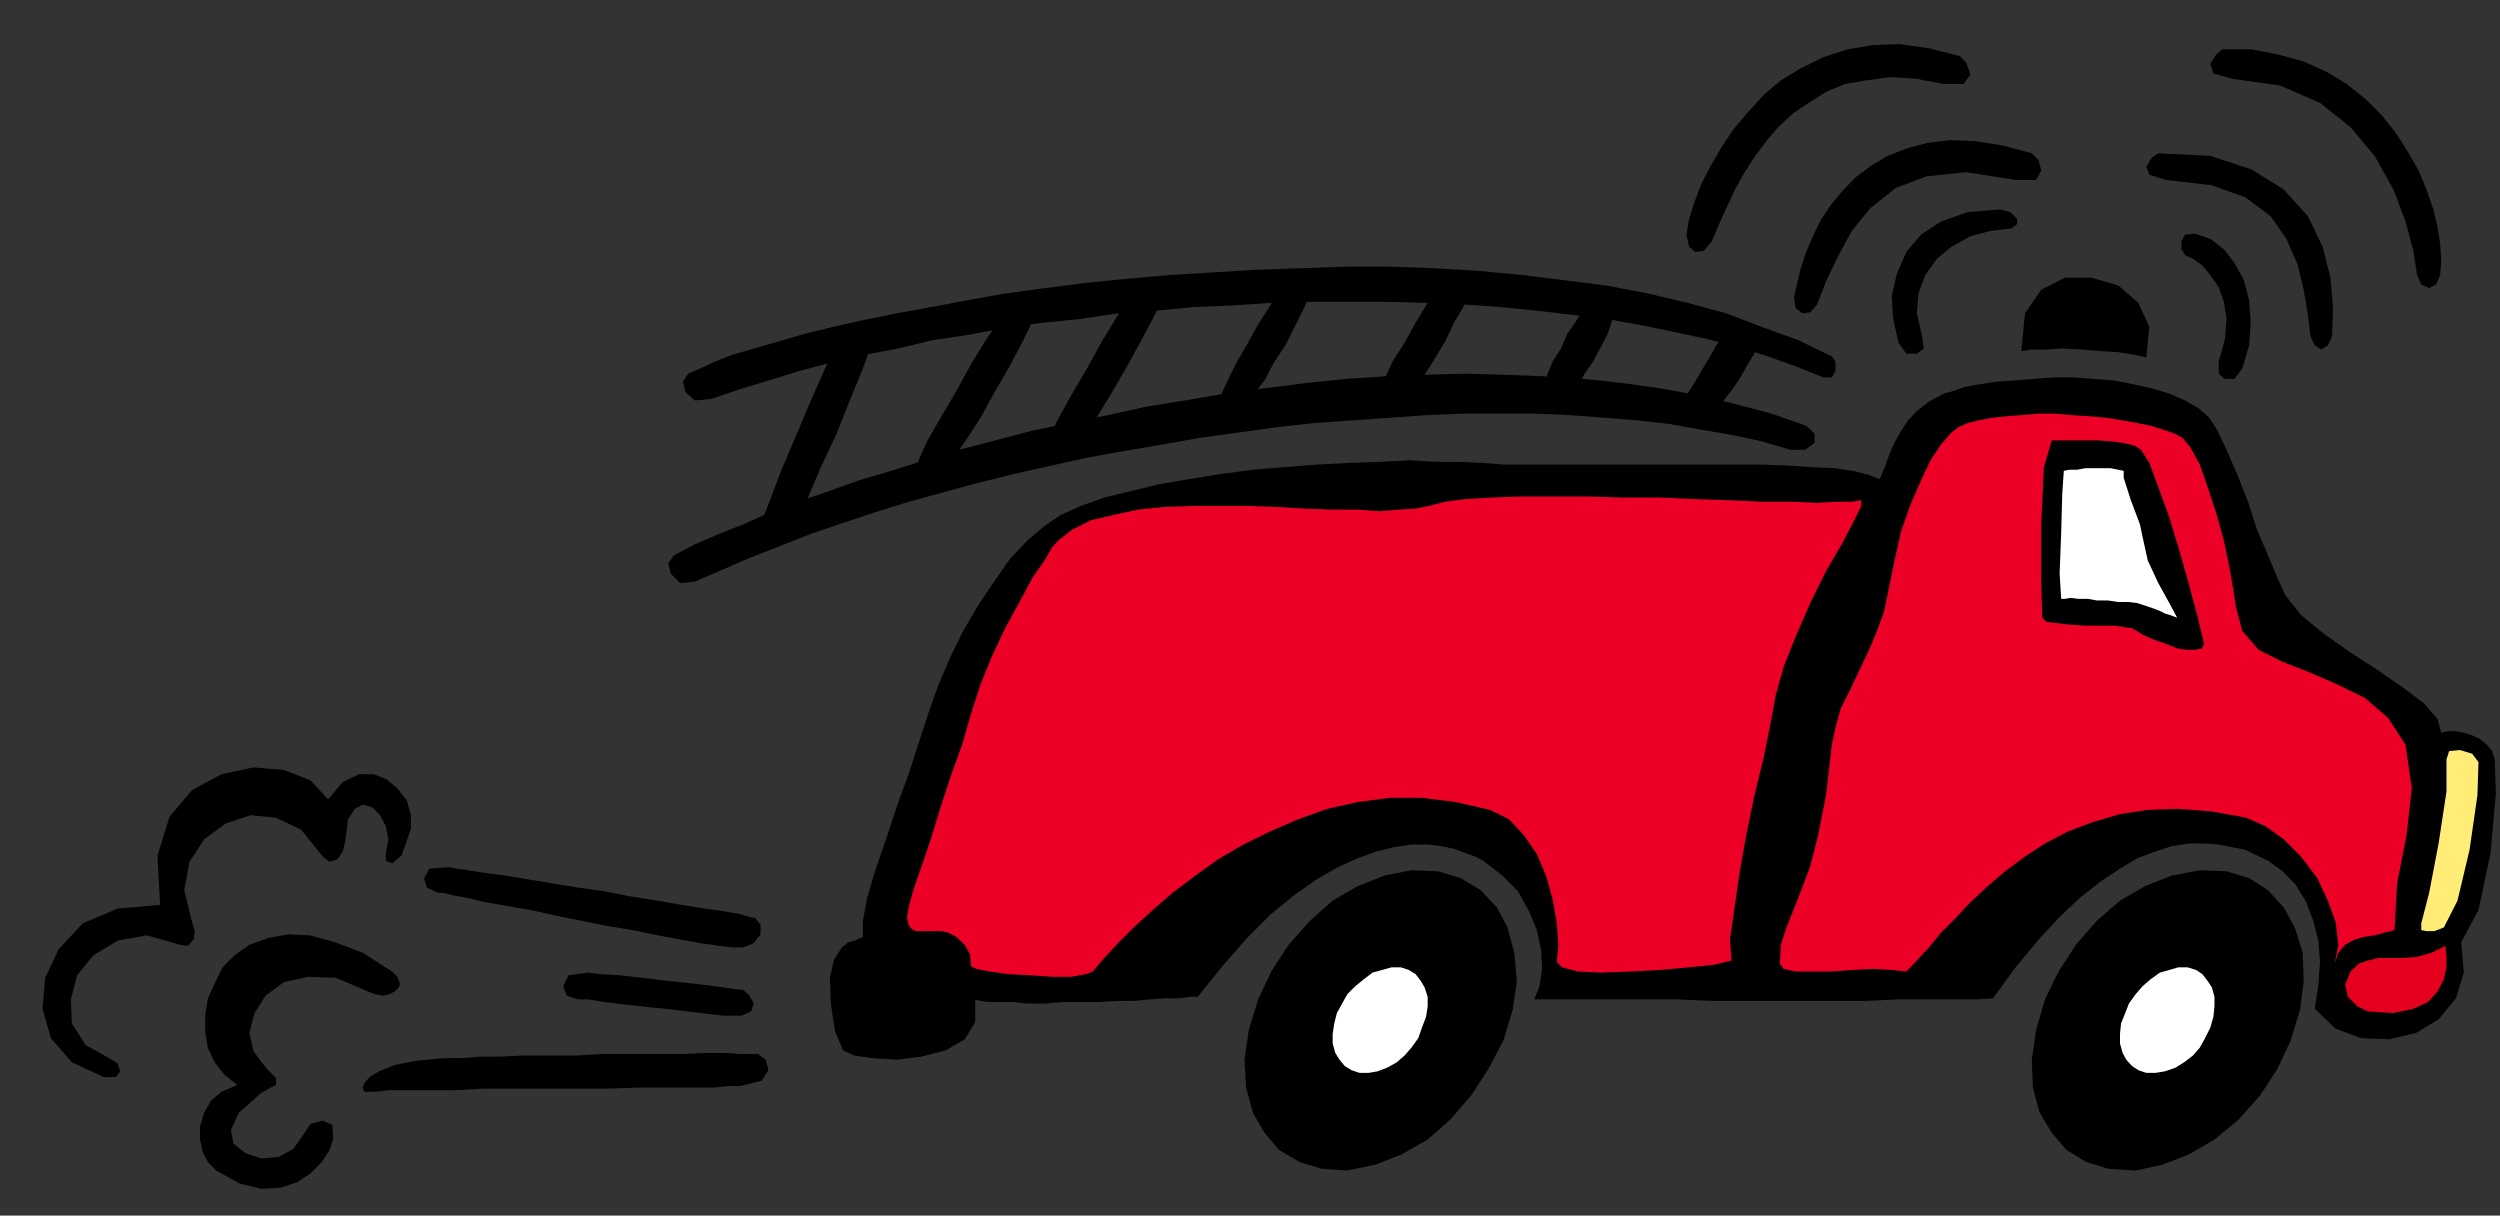 <?xml version="1.0" encoding="UTF-8" standalone="no"?>
<svg
   xmlns:ooo="http://xml.openoffice.org/svg/export"
   xmlns:dc="http://purl.org/dc/elements/1.1/"
   xmlns:cc="http://creativecommons.org/ns#"
   xmlns:rdf="http://www.w3.org/1999/02/22-rdf-syntax-ns#"
   xmlns:svg="http://www.w3.org/2000/svg"
   xmlns="http://www.w3.org/2000/svg"
   xmlns:sodipodi="http://sodipodi.sourceforge.net/DTD/sodipodi-0.dtd"
   xmlns:inkscape="http://www.inkscape.org/namespaces/inkscape"
   version="1.2"
   width="47.63mm"
   height="23.16mm"
   viewBox="0 0 4763 2316"
   preserveAspectRatio="xMidYMid"
   xml:space="preserve"
   id="svg128"
   sodipodi:docname="firetrk1.svg"
   style="fill-rule:evenodd;stroke-width:28.222;stroke-linejoin:round"
   inkscape:version="0.92.5 (2060ec1f9f, 2020-04-08)"><rect x="0" y="0" width="4763" height="2316" fill="#333333" stroke="none"/><sodipodi:namedview
   pagecolor="#ffffff"
   bordercolor="#666666"
   borderopacity="1"
   objecttolerance="10"
   gridtolerance="10"
   guidetolerance="10"
   inkscape:pageopacity="0"
   inkscape:pageshadow="2"
   inkscape:window-width="664"
   inkscape:window-height="487"
   id="namedview130"
   showgrid="false"
   inkscape:zoom="0.2102413"
   inkscape:cx="90.028347"
   inkscape:cy="43.766928"
   inkscape:window-x="0"
   inkscape:window-y="0"
   inkscape:window-maximized="0"
   inkscape:current-layer="svg128" />
 <defs
   class="ClipPathGroup"
   id="defs8">
  <clipPath
   id="presentation_clip_path"
   clipPathUnits="userSpaceOnUse">
   <rect
   x="0"
   y="0"
   width="21000"
   height="29700"
   id="rect2" />
  </clipPath>
  <clipPath
   id="presentation_clip_path_shrink"
   clipPathUnits="userSpaceOnUse">
   <rect
   x="21"
   y="29"
   width="20958"
   height="29641"
   id="rect5" />
  </clipPath>
 </defs>
 <defs
   class="TextShapeIndex"
   id="defs12">
  <g
   ooo:slide="id1"
   ooo:id-list="id3"
   id="g10" />
 </defs>
 <defs
   class="EmbeddedBulletChars"
   id="defs44">
  <g
   id="bullet-char-template-57356"
   transform="matrix(4.8828125e-4,0,0,-4.8828125e-4,0,0)">
   <path
   d="M 580,1141 1163,571 580,0 -4,571 Z"
   id="path14"
   inkscape:connector-curvature="0" />
  </g>
  <g
   id="bullet-char-template-57354"
   transform="matrix(4.8828125e-4,0,0,-4.8828125e-4,0,0)">
   <path
   d="M 8,1128 H 1137 V 0 H 8 Z"
   id="path17"
   inkscape:connector-curvature="0" />
  </g>
  <g
   id="bullet-char-template-10146"
   transform="matrix(4.8828125e-4,0,0,-4.8828125e-4,0,0)">
   <path
   d="M 174,0 602,739 174,1481 1456,739 Z M 1358,739 309,1346 659,739 Z"
   id="path20"
   inkscape:connector-curvature="0" />
  </g>
  <g
   id="bullet-char-template-10132"
   transform="matrix(4.8828125e-4,0,0,-4.8828125e-4,0,0)">
   <path
   d="M 2015,739 1276,0 H 717 l 543,543 H 174 v 393 h 1086 l -543,545 h 557 z"
   id="path23"
   inkscape:connector-curvature="0" />
  </g>
  <g
   id="bullet-char-template-10007"
   transform="matrix(4.8828125e-4,0,0,-4.8828125e-4,0,0)">
   <path
   d="m 0,-2 c -7,16 -16,29 -25,39 l 381,530 c -94,256 -141,385 -141,387 0,25 13,38 40,38 9,0 21,-2 34,-5 21,4 42,12 65,25 l 27,-13 111,-251 280,301 64,-25 24,25 c 21,-10 41,-24 62,-43 C 886,937 835,863 770,784 769,783 710,716 594,584 L 774,223 c 0,-27 -21,-55 -63,-84 l 16,-20 C 717,90 699,76 672,76 641,76 570,178 457,381 L 164,-76 c -22,-34 -53,-51 -92,-51 -42,0 -63,17 -64,51 -7,9 -10,24 -10,44 0,9 1,19 2,30 z"
   id="path26"
   inkscape:connector-curvature="0" />
  </g>
  <g
   id="bullet-char-template-10004"
   transform="matrix(4.8828125e-4,0,0,-4.8828125e-4,0,0)">
   <path
   d="M 285,-33 C 182,-33 111,30 74,156 52,228 41,333 41,471 c 0,78 14,145 41,201 34,71 87,106 158,106 53,0 88,-31 106,-94 l 23,-176 c 8,-64 28,-97 59,-98 l 735,706 c 11,11 33,17 66,17 42,0 63,-15 63,-46 V 965 c 0,-36 -10,-64 -30,-84 L 442,47 C 390,-6 338,-33 285,-33 Z"
   id="path29"
   inkscape:connector-curvature="0" />
  </g>
  <g
   id="bullet-char-template-9679"
   transform="matrix(4.8828125e-4,0,0,-4.8828125e-4,0,0)">
   <path
   d="M 813,0 C 632,0 489,54 383,161 276,268 223,411 223,592 c 0,181 53,324 160,431 106,107 249,161 430,161 179,0 323,-54 432,-161 108,-107 162,-251 162,-431 0,-180 -54,-324 -162,-431 C 1136,54 992,0 813,0 Z"
   id="path32"
   inkscape:connector-curvature="0" />
  </g>
  <g
   id="bullet-char-template-8226"
   transform="matrix(4.8828125e-4,0,0,-4.8828125e-4,0,0)">
   <path
   d="m 346,457 c -73,0 -137,26 -191,78 -54,51 -81,114 -81,188 0,73 27,136 81,188 54,52 118,78 191,78 73,0 134,-26 185,-79 51,-51 77,-114 77,-187 0,-75 -25,-137 -76,-188 -50,-52 -112,-78 -186,-78 z"
   id="path35"
   inkscape:connector-curvature="0" />
  </g>
  <g
   id="bullet-char-template-8211"
   transform="matrix(4.8828125e-4,0,0,-4.8828125e-4,0,0)">
   <path
   d="M -4,459 H 1135 V 606 H -4 Z"
   id="path38"
   inkscape:connector-curvature="0" />
  </g>
  <g
   id="bullet-char-template-61548"
   transform="matrix(4.8828125e-4,0,0,-4.8828125e-4,0,0)">
   <path
   d="m 173,740 c 0,163 58,303 173,419 116,115 255,173 419,173 163,0 302,-58 418,-173 116,-116 174,-256 174,-419 0,-163 -58,-303 -174,-418 C 1067,206 928,148 765,148 601,148 462,206 346,322 231,437 173,577 173,740 Z"
   id="path41"
   inkscape:connector-curvature="0" />
  </g>
 </defs>
 <g
   id="g49"
   transform="translate(-8118,-13692)">
  <g
   id="id2"
   class="Master_Slide">
   <g
   id="bg-id2"
   class="Background" />
   <g
   id="bo-id2"
   class="BackgroundObjects" />
  </g>
 </g>
 <g
   class="SlideGroup"
   id="g126"
   transform="translate(-8118,-13692)">
  <g
   id="g124">
   <g
   id="container-id1">
    <g
   id="id1"
   class="Slide"
   clip-path="url(#presentation_clip_path)">
     <g
   class="Page"
   id="g120">
      <g
   class="Graphic"
   id="g118">
       <g
   id="id3">
        <rect
   class="BoundingBox"
   x="8118"
   y="13692"
   width="4763"
   height="2316"
   id="rect51"
   style="fill:none;stroke:none" />
        <path
   d="m 10685,15922 53,-11 51,-20 49,-28 43,-38 40,-46 33,-51 28,-53 18,-59 8,-55 -5,-54 -13,-48 -20,-38 -31,-33 -38,-23 -43,-13 -51,-2 -51,10 -51,20 -48,28 -43,38 -41,46 -33,51 -25,53 -18,59 -8,56 3,53 13,48 22,38 28,33 39,23 43,13 z"
   id="path53"
   inkscape:connector-curvature="0"
   style="fill:#000000;stroke:none" />
        <path
   d="m 10726,15736 17,-3 18,-7 18,-10 15,-13 13,-15 13,-18 7,-20 8,-21 3,-20 v -18 l -6,-18 -7,-12 -10,-13 -13,-8 -15,-5 h -18 l -18,5 -18,5 -17,13 -16,13 -15,15 -10,18 -10,18 -5,20 -3,20 v 18 l 5,18 8,13 10,12 13,8 15,5 z"
   id="path55"
   inkscape:connector-curvature="0"
   style="fill:#ffffff;stroke:none" />
        <path
   d="m 12187,15922 51,-11 51,-20 48,-28 46,-38 41,-46 33,-51 25,-53 18,-59 7,-55 -2,-54 -15,-48 -21,-38 -30,-33 -36,-23 -43,-13 -51,-2 -53,10 -51,20 -48,28 -44,38 -40,46 -33,51 -26,53 -17,59 -8,56 2,53 13,48 23,38 28,33 38,23 43,13 z"
   id="path57"
   inkscape:connector-curvature="0"
   style="fill:#000000;stroke:none" />
        <path
   d="m 12225,15736 18,-3 20,-7 16,-10 17,-13 13,-15 10,-18 10,-20 6,-21 2,-20 v -18 l -5,-18 -8,-12 -10,-13 -12,-8 -16,-5 h -18 l -17,5 -18,5 -18,13 -15,13 -13,15 -13,18 -7,18 -8,20 -2,20 v 18 l 5,18 7,13 11,12 12,8 15,5 z"
   id="path59"
   inkscape:connector-curvature="0"
   style="fill:#ffffff;stroke:none" />
        <path
   d="m 11969,14361 20,-3 h 25 l 33,-2 38,2 36,3 33,2 31,5 22,5 6,-58 -21,-46 -38,-33 -51,-15 h -51 l -45,23 -31,45 z"
   id="path61"
   inkscape:connector-curvature="0"
   style="fill:#000000;stroke:none" />
        <path
   d="m 12230,13984 -12,8 -11,18 6,15 33,10 86,10 64,23 48,36 30,43 21,48 12,49 8,48 5,41 8,17 12,8 13,-8 8,-17 2,-54 -5,-58 -15,-59 -28,-58 -46,-51 -61,-38 -79,-26 z"
   id="path63"
   inkscape:connector-curvature="0"
   style="fill:#000000;stroke:none" />
        <path
   d="m 12352,13786 -12,10 -11,18 6,18 35,10 92,13 76,33 58,46 46,55 36,64 23,61 15,56 7,46 8,18 15,7 13,-7 8,-18 2,-28 -2,-31 -5,-33 -8,-33 -13,-38 -15,-36 -20,-35 -23,-36 -26,-33 -33,-33 -35,-28 -38,-23 -44,-20 -48,-13 -51,-10 z"
   id="path65"
   inkscape:connector-curvature="0"
   style="fill:#000000;stroke:none" />
        <path
   d="m 11989,13984 13,13 5,20 -10,18 h -39 l -94,-15 -76,8 -58,22 -49,39 -35,43 -26,48 -23,48 -17,44 -13,15 -15,2 -13,-10 -3,-20 6,-28 7,-28 10,-31 13,-30 15,-31 18,-27 23,-28 25,-26 31,-23 30,-18 39,-15 38,-10 43,-5 48,2 51,8 z"
   id="path67"
   inkscape:connector-curvature="0"
   style="fill:#000000;stroke:none" />
        <path
   d="m 11852,13799 12,12 8,23 -13,18 h -38 l -53,-10 -49,-3 -45,6 -41,7 -36,15 -33,21 -30,20 -28,26 -23,27 -23,31 -18,28 -17,30 -13,28 -13,28 -10,23 -10,23 -15,18 -16,2 -12,-10 -5,-23 5,-30 10,-31 13,-35 17,-33 21,-36 23,-35 28,-33 30,-33 33,-28 38,-23 43,-21 46,-15 48,-8 51,-2 56,8 z"
   id="path69"
   inkscape:connector-curvature="0"
   style="fill:#000000;stroke:none" />
        <path
   d="m 11928,14091 20,5 13,13 v 10 l -10,8 -41,5 -38,10 -36,20 -28,23 -22,31 -13,35 -3,38 10,44 3,23 -13,10 h -20 l -15,-21 -10,-45 -3,-44 10,-43 18,-41 28,-33 38,-25 51,-18 z"
   id="path71"
   inkscape:connector-curvature="0"
   style="fill:#000000;stroke:none" />
        <path
   d="m 12299,14137 -18,2 -7,13 v 15 l 7,11 15,7 18,13 15,18 16,23 10,28 5,33 -3,38 -12,43 v 23 l 12,10 h 18 l 15,-20 13,-44 3,-43 -3,-43 -10,-38 -18,-33 -20,-26 -26,-20 z"
   id="path73"
   inkscape:connector-curvature="0"
   style="fill:#000000;stroke:none" />
        <path
   d="m 12327,14488 15,23 18,38 20,46 21,53 17,53 21,49 18,43 15,33 30,38 44,36 50,35 51,33 48,33 41,31 26,30 7,26 13,-3 h 15 l 15,3 16,5 15,7 13,11 10,12 5,16 2,66 -10,112 -23,109 -33,61 5,58 -15,49 -33,40 -43,26 -51,12 -53,-2 -49,-18 -40,-38 7,-46 3,-43 -3,-41 -10,-38 -13,-35 -20,-33 -25,-26 -28,-20 -21,-10 -22,-11 -26,-5 -25,-5 -28,-2 h -28 l -33,5 -31,10 -35,13 -33,20 -38,25 -39,31 -38,36 -40,43 -44,53 -43,59 -28,2 h -40 -51 -59 l -66,3 h -68 -74 -74 -74 l -71,-3 h -66 -58 -54 -43 -30 -18 l 10,-25 5,-33 -2,-36 -8,-38 -15,-36 -21,-38 -30,-30 -36,-28 -15,-8 -20,-7 -21,-8 -25,-5 -25,-3 h -31 l -33,5 -33,8 -36,13 -38,17 -40,23 -44,31 -43,35 -46,46 -45,51 -49,61 h -15 l -20,3 h -26 l -30,2 -31,3 h -33 l -35,2 h -33 -36 l -33,3 h -33 l -28,-3 h -25 -21 l -15,-2 -10,-3 v 43 l -20,33 -36,21 -46,12 -48,6 -46,-3 -35,-5 -21,-10 -15,-36 -8,-51 -2,-51 8,-35 15,-23 12,-10 13,-3 15,-7 v -31 l 8,-43 15,-51 21,-61 20,-61 23,-63 20,-62 18,-55 18,-51 23,-54 25,-51 28,-48 31,-46 30,-43 33,-35 33,-28 31,-21 38,-17 45,-16 49,-12 53,-13 59,-10 61,-10 61,-8 61,-5 63,-5 59,-3 58,-2 56,-3 53,3 h 46 l 41,2 40,3 h 46 48 54 56 58 59 58 56 53 l 54,2 46,3 43,2 35,5 31,8 20,8 10,-23 8,-23 10,-23 13,-23 13,-20 17,-18 23,-18 28,-15 18,-5 23,-8 28,-5 33,-5 33,-2 35,-3 39,-3 h 38 l 40,3 38,3 36,7 36,8 33,10 30,13 26,15 z"
   id="path75"
   inkscape:connector-curvature="0"
   style="fill:#000000;stroke:none" />
        <path
   d="m 11592,14411 h 16 l 7,-12 v -18 l -7,-10 -64,-31 -69,-25 -68,-26 -74,-20 -76,-18 -79,-15 -79,-10 -81,-10 -84,-8 -84,-5 -84,-3 h -84 l -86,3 -84,3 -84,5 -81,5 -81,7 -79,8 -79,10 -74,10 -73,13 -69,13 -66,12 -64,13 -58,13 -53,13 -51,15 -46,13 -41,12 -33,13 -28,13 -23,10 -10,15 5,20 18,16 31,-3 53,-18 56,-17 58,-18 61,-16 64,-15 64,-12 66,-16 68,-10 69,-13 71,-10 71,-7 74,-11 71,-5 74,-7 73,-3 74,-5 74,-2 h 74 73 l 74,2 71,3 71,5 69,7 69,8 66,8 66,12 63,13 61,13 59,15 56,18 56,20 z"
   id="path77"
   inkscape:connector-curvature="0"
   style="fill:#000000;stroke:none" />
        <path
   d="m 11529,14549 h 28 l 18,-13 v -18 l -16,-15 -66,-23 -68,-18 -72,-17 -71,-13 -71,-10 -74,-8 -76,-5 -76,-3 -76,-2 -77,2 -76,3 -76,5 -76,8 -79,10 -74,10 -76,13 -74,12 -73,16 -74,15 -71,15 -69,18 -69,18 -66,20 -63,20 -61,18 -59,21 -58,20 -53,20 -51,23 -46,18 -46,20 -40,21 -11,15 5,20 18,18 28,-3 51,-22 53,-23 59,-23 58,-23 59,-20 63,-21 64,-20 66,-18 66,-18 69,-17 71,-16 68,-15 72,-13 71,-12 73,-13 72,-10 73,-10 71,-8 72,-5 71,-5 71,-5 71,-3 h 69 68 l 66,3 67,5 63,5 61,7 61,11 59,10 55,12 z"
   id="path79"
   inkscape:connector-curvature="0"
   style="fill:#000000;stroke:none" />
        <path
   d="m 11465,14343 v 7 l -5,16 -12,20 -13,23 -15,23 -16,20 -12,18 -11,8 -17,5 h -18 l -15,-3 -8,-10 3,-10 7,-18 13,-20 15,-26 15,-25 13,-23 13,-15 10,-8 h 13 l 12,5 13,5 z"
   id="path81"
   inkscape:connector-curvature="0"
   style="fill:#000000;stroke:none" />
        <path
   d="m 11193,14284 v 8 l -5,15 -7,21 -13,25 -15,28 -16,23 -10,18 -10,10 -18,10 -17,3 -16,-3 -7,-8 v -10 l 7,-18 10,-25 16,-25 12,-28 16,-23 12,-18 8,-10 13,-3 12,3 13,5 z"
   id="path83"
   inkscape:connector-curvature="0"
   style="fill:#000000;stroke:none" />
        <path
   d="m 10916,14246 v 10 l -10,21 -18,30 -17,36 -23,38 -21,33 -17,23 -11,13 -15,7 -18,3 h -17 l -8,-8 2,-13 13,-25 15,-33 23,-36 21,-38 20,-33 15,-23 10,-12 13,-3 13,3 15,5 z"
   id="path85"
   inkscape:connector-curvature="0"
   style="fill:#000000;stroke:none" />
        <path
   d="m 10611,14251 v 8 l -10,23 -15,30 -18,36 -23,35 -18,34 -17,22 -10,13 -16,10 -18,3 h -17 l -8,-8 3,-12 12,-26 16,-33 22,-38 21,-38 20,-31 15,-25 10,-10 13,-3 10,3 13,5 z"
   id="path87"
   inkscape:connector-curvature="0"
   style="fill:#000000;stroke:none" />
        <path
   d="m 10332,14259 -3,10 -15,31 -23,43 -28,51 -28,48 -28,46 -23,33 -12,15 -16,8 -17,2 h -18 l -8,-7 5,-16 16,-33 25,-45 30,-51 28,-51 28,-46 21,-33 12,-15 13,-3 13,3 13,5 z"
   id="path89"
   inkscape:connector-curvature="0"
   style="fill:#000000;stroke:none" />
        <path
   d="m 10083,14302 -3,13 -15,30 -23,44 -28,48 -28,51 -28,43 -23,33 -12,15 -16,8 -17,5 -18,-3 -8,-7 5,-15 15,-34 26,-45 30,-51 28,-51 28,-46 21,-30 12,-15 13,-6 13,3 12,5 z"
   id="path91"
   inkscape:connector-curvature="0"
   style="fill:#000000;stroke:none" />
        <path
   d="m 9778,14343 -3,15 -15,41 -23,56 -25,63 -31,66 -25,59 -21,43 -12,18 -18,10 -18,3 -15,-3 -8,-8 5,-20 16,-41 22,-58 28,-66 28,-66 26,-59 20,-43 13,-18 12,-2 13,2 15,5 z"
   id="path93"
   inkscape:connector-curvature="0"
   style="fill:#000000;stroke:none" />
        <path
   d="m 11509,15528 7,10 23,5 h 31 38 l 38,-3 40,-2 36,2 28,3 20,-21 23,-25 23,-28 28,-28 28,-30 30,-28 36,-31 38,-28 38,-25 44,-23 48,-18 51,-15 53,-8 58,-2 64,5 66,12 36,16 35,25 33,33 31,41 20,43 15,41 5,43 -7,36 7,-21 13,-15 18,-10 18,-5 20,-3 18,-5 13,-3 7,-2 5,-89 18,-92 10,-89 -12,-83 -33,-51 -44,-38 -53,-26 -53,-23 -51,-20 -46,-23 -31,-36 -12,-45 -5,-33 -8,-46 -10,-48 -15,-54 -16,-48 -15,-43 -18,-33 -15,-18 -15,-8 -20,-7 -26,-8 -25,-5 -28,-5 -31,-5 -33,-3 -33,-2 -33,-3 h -30 l -33,3 -28,2 -28,3 -26,5 -20,5 -18,8 -15,12 -18,21 -20,30 -18,38 -20,46 -18,51 -13,58 -13,64 -7,33 -13,35 -15,36 -18,38 -18,38 -18,36 -10,36 -7,33 -11,96 -15,76 -15,59 -18,48 -15,38 -13,33 -10,31 z"
   id="path95"
   inkscape:connector-curvature="0"
   style="fill:#ed0026;stroke:none" />
        <path
   d="m 11417,15522 -33,8 -48,5 -56,5 -56,3 -56,2 -43,-2 -31,-8 -10,-10 3,-33 -3,-41 -8,-46 -12,-43 -18,-43 -25,-36 -28,-30 -36,-18 -66,-15 -64,-8 h -61 l -61,8 -58,13 -56,20 -53,23 -51,25 -48,28 -46,33 -41,31 -38,33 -36,33 -30,30 -26,28 -22,26 -13,5 -28,5 h -36 l -43,-3 -41,-2 -35,-5 -26,-5 -10,-5 -2,-23 -10,-18 -16,-15 -15,-8 -13,-3 h -15 -13 -12 -10 l -8,-5 -5,-7 -3,-13 3,-20 10,-36 15,-43 18,-53 18,-59 20,-61 21,-58 17,-59 18,-56 23,-56 25,-53 28,-51 23,-43 23,-33 15,-26 11,-12 27,-21 36,-18 43,-10 46,-10 48,-5 54,-2 h 53 56 l 53,2 54,3 51,2 h 48 l 43,3 38,-3 31,-2 25,-5 31,-8 38,-5 51,-3 55,-2 h 61 67 l 68,2 h 69 l 68,3 64,2 63,3 h 56 l 49,2 38,-2 h 28 l 18,-3 v 11 l -13,27 -23,44 -31,53 -30,61 -28,64 -23,58 -15,54 -10,55 -13,64 -18,74 -15,73 -13,74 -10,69 -8,56 z"
   id="path97"
   inkscape:connector-curvature="0"
   style="fill:#ed0026;stroke:none" />
        <path
   d="m 12731,15451 v 13 l 10,2 h 15 l 18,-7 26,-51 23,-97 15,-104 2,-63 -12,-16 -23,-7 -21,2 -5,16 v 61 l -15,99 -18,94 z"
   id="path99"
   inkscape:connector-curvature="0"
   style="fill:#ffed77;stroke:none" />
        <path
   d="m 12777,15494 -26,13 -28,8 -25,2 h -23 -25 l -21,5 -17,6 -16,15 -10,25 5,23 18,18 20,10 49,3 38,-8 28,-13 18,-20 12,-23 5,-23 v -23 z"
   id="path101"
   inkscape:connector-curvature="0"
   style="fill:#e5001e;stroke:none" />
        <path
   d="m 12197,14549 16,25 17,46 21,58 20,66 18,64 15,56 10,41 3,15 -5,8 -13,2 h -13 l -18,-2 -20,-8 -23,-8 -23,-10 -22,-13 -13,-2 -21,-3 h -27 -28 l -31,-2 -25,-3 -18,-2 -8,-8 -2,-63 v -115 l 5,-109 15,-51 h 15 21 25 25 l 28,2 23,3 21,5 z"
   id="path103"
   inkscape:connector-curvature="0"
   style="fill:#000000;stroke:none" />
        <path
   d="m 12164,14589 v 13 l 13,41 18,48 7,33 8,36 20,43 21,38 15,28 -5,-2 -8,-3 -10,-3 -10,-5 -13,-5 -15,-5 -15,-5 -16,-2 h -20 l -20,-3 h -21 l -17,-3 h -18 l -15,-2 -11,2 h -7 l -3,-48 3,-79 2,-73 3,-44 10,-2 h 15 l 16,-3 h 17 16 15 l 15,3 z"
   id="path105"
   inkscape:connector-curvature="0"
   style="fill:#ffffff;stroke:none" />
        <path
   d="m 9557,15441 10,13 v 18 l -13,17 -20,8 h -21 l -25,-3 -36,-5 -38,-7 -43,-8 -48,-10 -49,-8 -50,-10 -49,-10 -45,-10 -46,-8 -41,-7 -33,-8 -28,-5 -20,-5 h -10 l -21,-10 -5,-18 10,-18 39,-3 12,3 23,3 31,5 38,5 43,7 48,8 49,8 50,7 51,10 51,8 46,8 43,7 36,5 30,5 20,6 z"
   id="path107"
   inkscape:connector-curvature="0"
   style="fill:#000000;stroke:none" />
        <path
   d="m 9534,15578 12,11 8,15 -5,15 -18,8 h -35 l -44,-5 -48,-6 -48,-5 -46,-5 -41,-5 -30,-5 h -20 l -21,-7 -7,-18 10,-21 38,-5 23,3 35,2 46,5 48,6 49,5 40,5 36,5 z"
   id="path109"
   inkscape:connector-curvature="0"
   style="fill:#000000;stroke:none" />
        <path
   d="m 9562,15700 15,11 5,20 -13,20 -40,10 h -21 l -30,3 h -41 -48 -54 l -55,2 h -61 -61 -61 -56 l -56,3 h -49 -43 -35 l -23,3 h -13 -10 l -3,-8 3,-8 10,-12 18,-11 30,-12 41,-8 53,-5 h 13 23 l 33,-3 h 38 l 43,-2 h 49 53 l 51,-3 h 53 51 48 l 44,-2 h 38 l 28,2 h 22 z"
   id="path111"
   inkscape:connector-curvature="0"
   style="fill:#000000;stroke:none" />
        <path
   d="m 8423,15416 -81,7 -66,28 -46,49 -26,55 -5,59 16,56 40,46 61,28 h 23 l 8,-11 -5,-15 -16,-10 -45,-25 -26,-41 -2,-46 12,-46 31,-38 46,-28 56,-10 63,18 15,2 11,-12 2,-16 -5,-17 -15,-61 10,-54 28,-43 41,-30 48,-16 48,5 48,23 41,51 13,10 15,-5 10,-15 5,-20 5,-41 13,-20 15,-8 18,5 15,15 11,21 5,25 -5,26 v 15 l 12,5 18,-15 18,-51 v -26 l -8,-28 -18,-23 -20,-17 -25,-10 h -28 l -31,15 -28,33 -33,-36 -51,-20 -58,-5 -61,13 -56,30 -43,51 -23,74 z"
   id="path113"
   inkscape:connector-curvature="0"
   style="fill:#000000;stroke:none" />
        <path
   d="m 8865,15543 10,10 5,13 -2,7 -8,8 -10,5 -13,3 -15,-3 -13,-5 -61,-26 -53,-2 -46,10 -35,26 -21,33 -10,38 8,35 25,33 18,18 v 13 l -10,5 -18,10 -43,38 -15,33 5,26 23,18 30,10 33,-3 28,-15 18,-26 15,-22 23,-6 18,8 2,26 -7,22 -15,23 -21,21 -25,17 -33,11 -36,2 -41,-10 -45,-25 -16,-16 -10,-20 -5,-23 v -25 l 8,-26 13,-23 20,-17 30,-13 -25,-20 -18,-23 -13,-28 -5,-31 v -30 l 5,-33 13,-28 15,-31 23,-23 28,-20 36,-13 38,-7 41,2 48,13 53,20 z"
   id="path115"
   inkscape:connector-curvature="0"
   style="fill:#000000;stroke:none" />
       </g>
      </g>
     </g>
    </g>
   </g>
  </g>
 </g>
</svg>